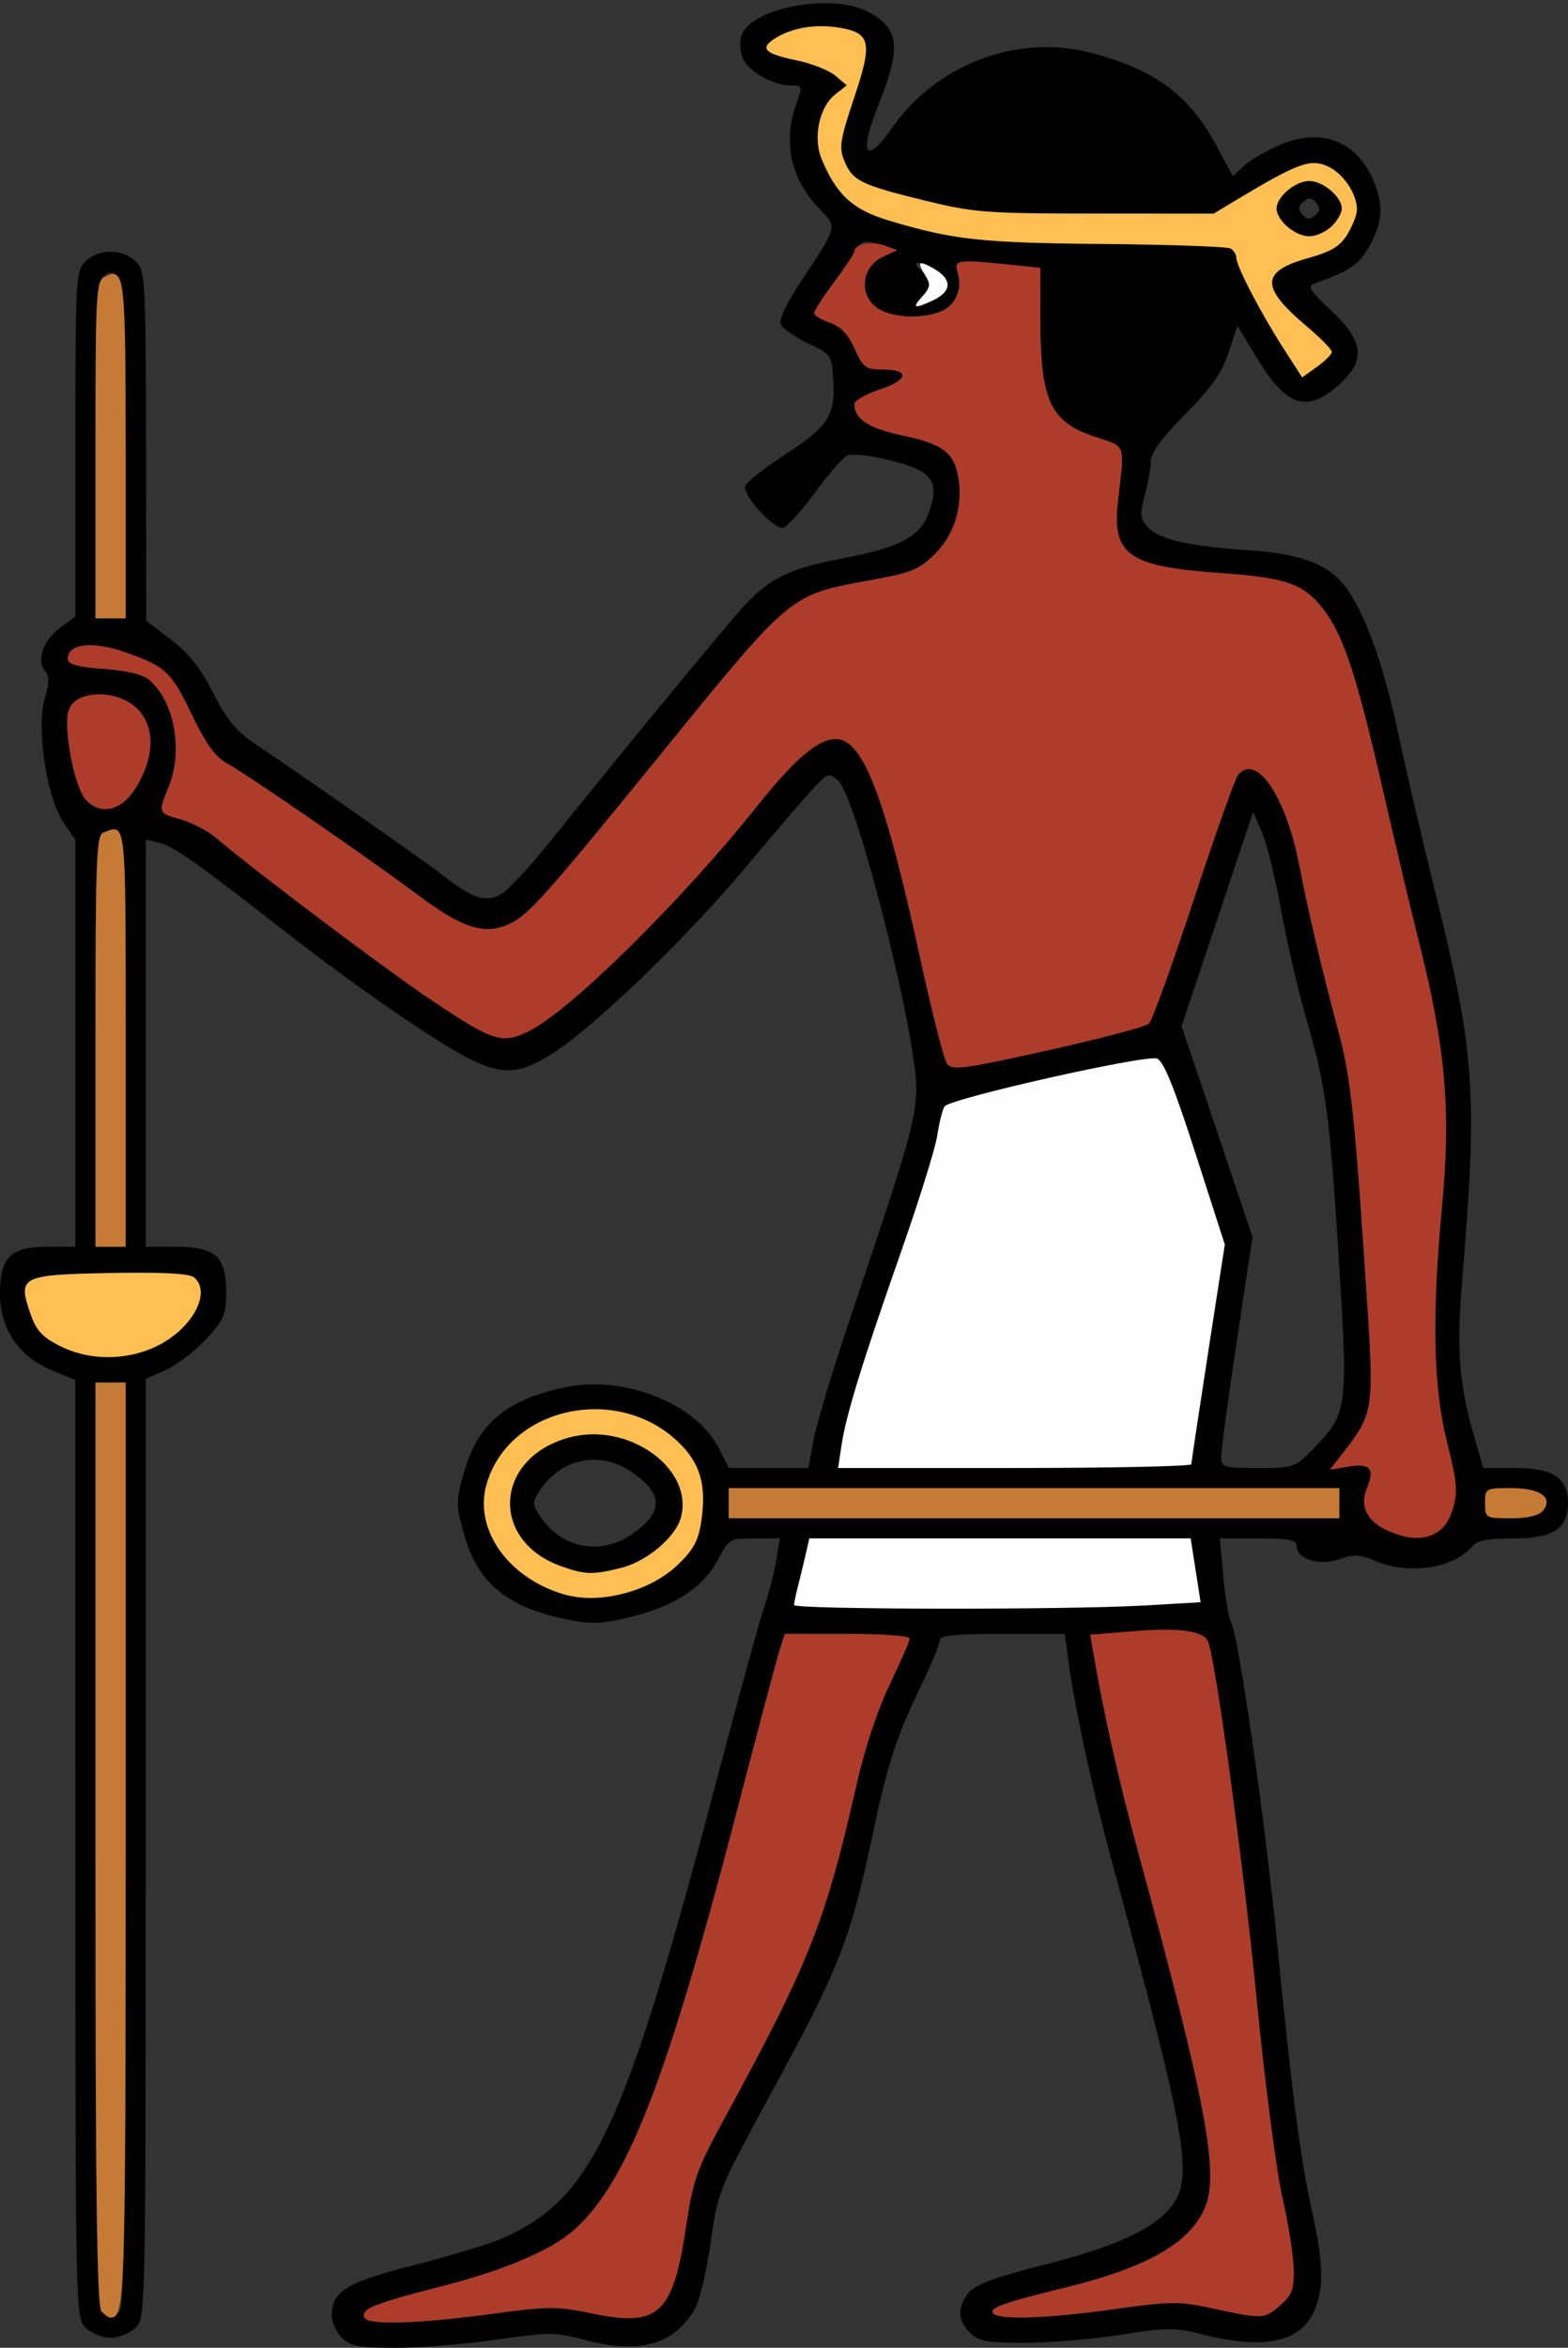 <?xml version="1.0" encoding="UTF-8" standalone="no"?>
<!DOCTYPE svg PUBLIC "-//W3C//DTD SVG 1.1//EN"
"http://www.w3.org/Graphics/SVG/1.1/DTD/svg11.dtd">
<svg width="401px" height="600px"
xmlns="http://www.w3.org/2000/svg" version="1.1">
<rect width="100%" height="100%" fill="#333333" stroke="none"/>
<g transform="translate(0000, 0000) scale(1, 1)">
<path fill="#000000" stroke="none" d="
M 87.40 597.43
C 85.98 596.02 84.83 593.47 84.83 591.79
C 84.83 585.55 88.45 583.34 106.06 578.83
C 115.24 576.48 125.35 573.42 128.53 572.00
C 151.57 561.83 159.71 544.42 183.29 454.90
C 188.59 434.80 193.98 415.14 195.29 411.21
C 196.59 407.28 198.06 401.61 198.55 398.61
L 199.45 393.15
L 192.93 393.15
C 186.62 393.15 186.34 393.31 183.78 398.30
C 180.15 405.43 172.69 410.43 161.67 413.13
C 153.68 415.09 151.38 415.18 144.72 413.81
C 129.85 410.74 122.45 404.72 118.91 392.85
C 116.50 384.68 116.50 383.63 118.91 375.46
C 122.45 363.58 129.85 357.57 144.72 354.50
C 159.64 351.42 178.02 358.72 183.78 370.01
L 186.41 375.16
L 196.58 375.16
L 206.75 375.16
L 208.10 367.77
C 208.84 363.71 213.57 348.24 218.58 333.40
C 232.07 293.54 234.07 286.59 234.33 278.80
C 234.75 265.77 219.17 203.88 214.38 199.55
C 211.91 197.32 211.71 197.41 207.13 202.45
C 204.55 205.30 196.93 214.19 190.22 222.19
C 175.81 239.37 153.09 261.35 142.32 268.55
C 133.64 274.34 129.39 274.87 121.29 271.19
C 113.55 267.67 91.72 252.75 73.05 238.18
C 49.89 220.11 44.52 216.33 40.67 215.37
L 37.27 214.51
L 37.27 266.57
L 37.27 318.63
L 44.98 318.63
C 55.10 318.63 57.84 321.10 57.84 330.22
C 57.84 335.96 57.27 337.28 52.72 342.22
C 49.91 345.26 45.28 348.81 42.44 350.09
L 37.27 352.42
L 37.27 472.36
C 37.27 590.58 37.23 592.33 34.70 594.86
C 33.28 596.29 30.42 597.43 28.28 597.43
C 26.13 597.43 23.28 596.29 21.85 594.86
C 19.32 592.33 19.28 590.57 19.28 472.48
L 19.27 352.68
L 13.37 350.25
C 4.86 346.75 0.00 339.64 0.00 330.64
C 0.00 321.25 2.66 318.63 12.21 318.63
L 19.28 318.63
L 19.28 266.65
L 19.28 214.68
L 16.21 210.14
C 11.94 203.86 9.23 185.88 11.44 178.50
C 12.65 174.49 12.66 172.83 11.50 171.44
C 9.25 168.75 11.09 163.59 15.44 160.38
L 19.28 157.54
L 19.28 113.46
C 19.28 71.09 19.38 69.28 21.85 66.81
C 25.15 63.51 31.40 63.51 34.70 66.81
C 37.17 69.28 37.27 71.14 37.35 114.03
L 37.41 158.67
L 43.76 163.50
C 48.35 167.00 51.32 170.75 54.51 177.06
C 57.73 183.47 60.38 186.80 64.47 189.56
C 79.31 199.59 109.11 220.45 113.18 223.64
C 120.65 229.52 124.14 230.70 127.96 228.66
C 129.76 227.69 135.41 221.67 140.53 215.27
C 157.37 194.20 186.58 158.75 190.69 154.41
C 197.18 147.55 202.08 145.25 215.87 142.63
C 230.56 139.82 235.59 137.02 237.77 130.41
C 240.45 122.33 238.02 119.85 224.68 116.96
C 221.36 116.24 217.77 115.99 216.72 116.39
C 215.67 116.80 211.87 121.13 208.31 126.01
C 204.74 130.91 201.07 134.90 200.13 134.90
C 197.43 134.90 189.79 126.31 190.60 124.19
C 191.00 123.15 195.38 119.67 200.33 116.47
C 211.73 109.09 213.61 106.30 213.11 97.45
C 212.71 90.66 212.66 90.58 206.57 87.69
C 203.19 86.09 200.08 83.90 199.65 82.82
C 199.21 81.66 201.28 77.25 204.63 72.22
C 214.29 57.67 214.18 58.14 209.68 53.50
C 202.26 45.84 200.14 36.41 203.62 26.66
C 205.31 21.94 205.27 21.84 202.21 21.84
C 197.97 21.84 191.89 18.54 190.14 15.29
C 189.36 13.81 189.07 11.18 189.51 9.42
C 191.34 2.18 212.43 -1.99 221.99 3.01
C 229.95 7.16 230.55 12.06 224.87 26.26
C 219.47 39.73 221.17 42.60 228.44 32.30
C 239.67 16.38 260.34 8.65 278.81 13.45
C 295.51 17.81 304.18 24.26 311.31 37.62
L 315.29 45.04
L 318.00 42.50
C 319.49 41.10 323.50 38.71 326.92 37.21
C 337.55 32.51 346.65 35.76 351.12 45.85
C 354.02 52.45 353.61 57.35 349.56 64.00
C 347.25 67.79 344.56 69.48 336.29 72.41
C 334.23 73.14 334.82 74.12 340.46 79.41
C 348.63 87.07 349.29 91.91 343.01 97.79
C 334.54 105.70 329.23 104.24 321.70 91.89
L 316.46 83.28
L 314.18 90.12
C 312.46 95.33 309.80 99.08 303.11 105.83
C 297.25 111.74 294.32 115.70 294.32 117.71
C 294.32 119.37 293.63 123.31 292.78 126.48
C 291.43 131.52 291.52 132.53 293.54 134.75
C 296.34 137.83 304.21 139.63 319.24 140.62
C 333.42 141.55 340.52 144.46 344.95 151.17
C 349.78 158.51 354.15 171.15 357.78 188.33
C 359.56 196.75 363.64 214.21 366.84 227.15
C 377.22 269.14 377.93 278.85 373.97 326.62
C 372.43 345.20 373.10 353.76 377.18 367.77
L 379.33 375.16
L 387.59 375.16
C 397.17 375.16 401.00 377.73 401.00 384.15
C 401.00 390.71 397.21 393.15 387.02 393.15
C 380.56 393.15 377.72 393.69 376.52 395.16
C 371.79 400.84 360.39 402.55 351.59 398.88
C 347.67 397.23 346.09 397.17 342.50 398.47
C 337.50 400.28 331.60 398.45 331.60 395.10
C 331.60 393.52 329.71 393.15 321.78 393.15
L 311.96 393.15
L 312.84 402.90
C 313.33 408.27 314.26 413.61 314.91 414.78
C 316.74 418.07 323.60 465.93 326.51 495.62
C 330.25 533.79 332.53 551.49 335.43 564.67
C 338.47 578.45 338.65 584.45 336.20 590.33
C 332.77 598.54 323.54 600.59 307.86 596.66
C 300.34 594.77 298.59 594.77 286.66 596.66
C 279.50 597.79 268.48 598.72 262.14 598.72
C 252.33 598.72 250.24 598.33 248.05 596.15
C 244.88 592.97 244.78 589.59 247.76 585.91
C 249.44 583.84 254.49 581.96 267.04 578.78
C 285.75 574.03 295.62 569.42 299.88 563.45
C 305.18 556.02 303.46 546.33 284.20 475.13
C 279.23 456.78 274.77 436.06 273.13 423.66
L 272.32 417.56
L 256.33 417.56
C 244.06 417.56 240.34 417.94 240.34 419.23
C 240.34 420.15 238.12 425.50 235.41 431.11
C 229.14 444.10 227.05 450.53 223.00 469.59
C 217.36 496.14 214.66 502.90 196.28 536.65
C 183.79 559.61 183.52 560.26 181.72 573.20
C 180.71 580.45 178.88 588.08 177.66 590.16
C 172.38 599.18 163.42 601.72 149.90 598.07
C 142.09 595.95 140.72 595.95 127.02 597.92
C 119.01 599.07 107.40 600.01 101.21 600.01
C 91.69 600.00 89.57 599.60 87.40 597.43
M 125.09 591.42
C 140.32 589.36 142.33 589.35 151.44 591.24
C 168.50 594.76 172.10 591.43 175.46 568.97
C 177.26 557.01 178.20 554.36 185.17 541.57
C 207.07 501.37 211.06 491.27 219.10 455.88
C 221.18 446.70 224.47 436.82 227.57 430.41
C 230.36 424.65 232.63 419.40 232.63 418.75
C 232.63 418.09 225.60 417.56 216.67 417.56
L 200.71 417.56
L 199.37 421.73
C 198.64 424.03 193.91 441.82 188.87 461.24
C 170.66 531.43 160.50 557.68 146.83 569.88
C 140.86 575.20 128.62 580.36 111.83 584.58
C 103.00 586.81 95.06 589.23 94.17 589.97
C 89.11 594.17 100.62 594.71 125.09 591.42
M 30.59 590.75
C 31.77 589.57 32.13 561.29 32.13 471.26
L 32.13 353.32
L 28.28 353.32
L 24.42 353.32
L 24.42 471.26
C 24.42 587.86 24.56 592.29 28.28 592.29
C 28.70 592.29 29.74 591.60 30.59 590.75
M 284.94 590.12
C 298.68 588.18 301.64 588.12 308.72 589.64
C 323.05 592.74 323.22 592.74 327.21 589.31
C 330.43 586.54 330.94 585.21 330.84 579.88
C 330.77 576.46 329.46 568.18 327.93 561.46
C 326.39 554.74 323.43 531.91 321.35 510.71
C 318.00 476.56 310.95 424.77 308.98 419.60
C 307.88 416.78 301.64 415.90 289.62 416.89
L 278.82 417.79
L 279.63 422.49
C 282.29 438.13 286.21 455.46 291.28 474.08
C 308.11 535.93 311.71 554.78 308.38 563.61
C 304.88 572.90 293.69 579.44 272.47 584.61
C 257.04 588.37 253.07 589.76 253.90 591.11
C 255.05 592.96 267.80 592.55 284.94 590.12
M 292.65 410.30
L 307.03 409.46
L 306.52 406.12
C 306.24 404.29 305.66 400.61 305.25 397.97
L 304.49 393.15
L 255.73 393.15
L 206.98 393.15
L 206.18 396.68
C 205.74 398.62 204.87 402.23 204.24 404.71
C 203.60 407.19 203.08 409.64 203.08 410.17
C 203.07 411.35 272.69 411.44 292.65 410.30
M 161.71 406.59
C 171.25 403.76 178.12 396.87 179.31 388.99
C 180.73 379.49 179.13 373.93 173.37 368.45
C 157.77 353.61 130.34 359.58 124.50 379.08
C 120.38 392.85 134.07 407.97 151.11 408.45
C 153.28 408.51 158.05 407.68 161.71 406.59
M 366.79 391.93
C 368.98 391.08 370.50 389.07 371.54 385.61
C 372.85 381.22 372.65 378.85 370.05 368.52
C 366.50 354.42 366.13 336.48 368.82 307.76
C 371.12 283.13 369.63 267.11 362.42 238.87
C 360.98 233.25 356.99 216.39 353.54 201.38
C 346.87 172.36 343.61 162.50 338.50 155.78
C 333.52 149.24 329.01 147.64 312.41 146.47
C 288.48 144.80 284.30 141.87 285.92 127.94
C 287.63 113.13 288.03 114.26 280.20 111.69
C 268.57 107.87 266.06 102.51 266.06 81.44
L 266.05 68.45
L 258.14 67.63
C 245.02 66.27 243.90 66.42 244.87 69.47
C 246.19 73.64 244.57 77.79 240.96 79.44
C 236.74 81.35 229.83 81.37 225.65 79.46
C 219.57 76.70 219.70 68.49 225.86 65.55
L 229.42 63.84
L 225.01 62.51
C 221.24 61.36 220.41 61.50 219.23 63.52
C 218.47 64.81 215.68 68.81 213.03 72.41
C 210.38 76.01 208.21 79.43 208.21 80.02
C 208.21 80.60 210.01 81.70 212.21 82.47
C 215.02 83.45 216.90 85.41 218.58 89.15
C 220.74 93.96 221.39 94.43 225.70 94.43
C 232.79 94.43 232.41 97.08 224.98 99.55
C 221.41 100.74 218.49 102.41 218.49 103.28
C 218.49 107.06 222.22 109.49 230.70 111.28
C 240.65 113.36 243.67 115.43 244.89 121.03
C 246.53 128.44 244.34 136.36 239.26 141.42
C 235.05 145.62 233.30 146.33 222.35 148.32
C 201.91 152.04 202.49 151.55 169.01 192.72
C 139.77 228.68 135.27 233.72 130.44 236.03
C 124.05 239.07 118.33 237.31 107.00 228.82
C 94.61 219.55 63.30 197.97 57.95 195.02
C 55.12 193.46 52.63 190.06 49.34 183.21
C 43.75 171.60 42.58 170.48 32.41 166.82
C 23.91 163.76 17.35 164.42 17.35 168.33
C 17.35 169.77 19.63 170.42 26.62 170.96
C 32.92 171.44 36.71 172.41 38.42 173.96
C 44.75 179.69 46.86 192.15 43.06 201.26
C 40.40 207.65 40.47 207.87 46.28 209.42
C 49.12 210.19 53.31 212.43 55.60 214.39
C 64.56 222.10 98.94 247.99 110.31 255.58
C 126.29 266.25 128.35 266.90 135.26 263.51
C 145.77 258.35 174.42 230.12 193.70 205.91
C 203.21 193.98 209.20 188.88 213.74 188.87
C 220.70 188.85 226.32 203.45 235.38 245.11
C 238.34 258.75 241.41 270.78 242.21 271.86
C 243.48 273.60 246.50 273.19 268.01 268.42
C 281.42 265.44 293.05 262.37 293.85 261.58
C 294.65 260.81 299.79 246.59 305.26 229.98
C 310.75 213.37 315.83 199.04 316.56 198.12
C 321.20 192.27 328.81 203.33 332.23 220.90
C 334.63 233.29 337.86 246.96 342.43 264.13
C 345.52 275.67 346.56 285.69 349.73 334.34
C 351.38 359.56 351.07 361.48 344.04 370.55
L 340.14 375.57
L 344.85 374.81
C 350.44 373.90 351.66 375.30 349.60 380.26
C 347.64 385.00 349.58 388.86 355.15 391.27
C 360.05 393.40 362.52 393.55 366.79 391.93
M 342.52 384.15
L 342.52 380.30
L 264.44 380.30
L 186.36 380.30
L 186.36 384.15
L 186.36 388.01
L 264.44 388.01
L 342.52 388.01
L 342.52 384.15
M 394.57 386.08
C 397.35 382.74 393.91 380.30 386.39 380.30
C 379.92 380.30 379.79 380.38 379.79 384.15
C 379.79 387.93 379.92 388.01 386.39 388.01
C 390.68 388.01 393.53 387.34 394.57 386.08
M 304.66 374.20
C 304.68 373.67 306.62 360.82 308.96 345.64
L 313.23 318.05
L 305.69 294.66
C 300.18 277.55 297.52 271.05 295.85 270.53
C 292.70 269.52 242.77 280.79 241.55 282.77
C 241.01 283.64 240.18 286.99 239.70 290.20
C 239.21 293.41 235.06 306.76 230.46 319.86
C 220.41 348.50 216.39 361.58 215.22 369.34
L 214.34 375.16
L 259.48 375.16
C 284.30 375.16 304.63 374.72 304.66 374.20
M 335.77 370.34
C 344.59 361.30 344.77 360.05 342.53 324.06
C 340.09 284.97 339.15 277.85 334.21 260.81
C 332.05 253.39 329.08 240.67 327.61 232.55
C 326.15 224.43 323.95 215.46 322.72 212.63
L 320.48 207.49
L 311.33 234.87
L 302.18 262.27
L 311.25 289.18
L 320.31 316.09
L 316.30 342.73
C 314.09 357.39 312.29 370.68 312.30 372.27
C 312.32 375.01 312.83 375.16 321.70 375.16
C 330.84 375.16 331.18 375.04 335.77 370.34
M 39.25 344.48
C 48.67 340.20 54.34 330.37 49.64 326.47
C 48.42 325.45 41.60 325.09 28.24 325.34
C 5.40 325.76 4.49 326.21 7.74 335.61
C 9.27 340.05 10.76 341.68 15.37 344.00
C 22.45 347.58 32.03 347.77 39.25 344.48
M 32.13 265.31
C 32.13 208.79 32.32 210.53 26.45 212.78
C 24.65 213.47 24.42 219.37 24.42 266.09
L 24.42 318.63
L 28.28 318.63
L 32.13 318.63
L 32.13 265.31
M 30.92 205.53
C 34.35 203.69 38.56 195.01 38.56 189.73
C 38.56 181.39 30.92 175.95 21.97 177.92
C 17.12 178.99 16.22 182.65 18.12 193.55
C 20.14 205.14 24.33 209.05 30.92 205.53
M 32.13 115.14
C 32.13 78.59 31.85 72.03 30.20 70.66
C 28.66 69.39 27.89 69.39 26.35 70.66
C 24.70 72.03 24.42 78.59 24.42 115.14
L 24.42 158.03
L 28.28 158.03
L 32.13 158.03
L 32.13 115.14
M 340.59 89.92
C 340.59 89.31 337.65 86.33 334.05 83.29
C 322.32 73.40 322.41 69.37 334.39 66.00
C 340.50 64.29 342.69 62.97 344.59 59.86
C 345.93 57.67 347.01 54.85 347.02 53.58
C 347.02 49.37 343.34 44.07 339.24 42.37
C 334.92 40.59 331.66 41.82 316.17 51.12
L 310.39 54.60
L 280.19 54.59
C 252.05 54.57 249.06 54.33 236.42 51.24
C 220.11 47.23 218.03 46.20 215.95 41.18
C 214.52 37.72 214.79 35.90 218.40 25.10
C 223.30 10.51 222.76 8.31 214.01 7.00
C 207.62 6.04 202.63 6.93 198.21 9.78
C 194.19 12.39 195.47 13.71 203.70 15.42
C 207.54 16.21 212.02 17.97 213.64 19.34
L 216.57 21.80
L 213.60 24.14
C 209.50 27.35 207.86 35.23 210.15 40.70
C 213.94 49.79 218.12 53.60 227.25 56.34
C 243.83 61.31 250.91 62.08 282.29 62.35
C 299.36 62.51 313.96 63.02 314.75 63.51
C 315.53 64.00 316.19 65.07 316.19 65.92
C 316.21 68.06 322.52 80.16 328.23 89.01
L 333.01 96.44
L 336.80 93.74
C 338.88 92.26 340.59 90.54 340.59 89.92
M 238.29 76.91
C 243.77 74.42 243.66 71.18 237.98 68.18
C 234.42 66.31 233.03 67.05 235.82 69.35
C 238.33 71.43 238.29 73.10 235.65 76.02
C 233.18 78.75 233.81 78.95 238.29 76.91"/>
<path fill="#000000" stroke="none" d="
M 143.51 400.27
C 125.09 393.70 126.44 372.51 145.61 367.35
C 160.61 363.31 177.33 375.16 174.20 387.62
C 172.92 392.72 165.55 399.01 158.90 400.68
C 151.62 402.51 149.66 402.46 143.51 400.27
M 161.89 391.90
C 169.65 386.38 169.65 381.93 161.89 376.41
C 153.74 370.61 143.56 372.53 138.09 380.88
C 136.08 383.94 136.08 384.37 138.09 387.43
C 143.56 395.78 153.74 397.70 161.89 391.90"/>
<path fill="#000000" stroke="none" d="
M 329.03 57.82
C 327.61 56.40 326.46 54.39 326.46 53.32
C 326.46 50.31 331.26 46.25 334.81 46.25
C 338.36 46.25 343.16 50.31 343.16 53.32
C 343.16 56.33 338.36 60.39 334.81 60.39
C 333.04 60.39 330.44 59.23 329.03 57.82
M 336.58 51.84
C 335.46 50.49 334.69 50.43 333.33 51.55
C 331.98 52.66 331.92 53.43 333.04 54.80
C 334.15 56.15 334.92 56.21 336.29 55.09
C 337.64 53.97 337.70 53.20 336.58 51.84"/>
<path fill="#ffbf53" stroke="none" d="
M 143.94 407.37
C 129.62 403.00 121.06 390.55 124.50 379.08
C 130.34 359.58 157.77 353.61 173.37 368.45
C 179.13 373.93 180.73 379.49 179.31 388.99
C 178.60 393.75 177.31 396.10 173.38 399.84
C 165.98 406.88 153.14 410.16 143.94 407.37
M 158.90 400.68
C 165.55 399.01 172.92 392.72 174.20 387.62
C 177.33 375.16 160.61 363.31 145.61 367.35
C 126.44 372.51 125.09 393.70 143.51 400.27
C 149.66 402.46 151.62 402.51 158.90 400.68"/>
<path fill="#ffbf53" stroke="none" d="
M 15.37 344.00
C 10.76 341.68 9.27 340.05 7.74 335.61
C 4.49 326.21 5.40 325.76 28.24 325.34
C 41.60 325.09 48.42 325.45 49.64 326.47
C 52.43 328.78 51.73 333.47 47.93 337.99
C 40.50 346.81 26.18 349.45 15.37 344.00"/>
<path fill="#ffbf53" stroke="none" d="
M 328.23 89.01
C 322.52 80.16 316.21 68.06 316.19 65.92
C 316.19 65.07 315.53 64.00 314.75 63.51
C 313.96 63.02 299.36 62.51 282.29 62.35
C 250.91 62.08 243.83 61.31 227.25 56.34
C 218.12 53.60 213.94 49.79 210.15 40.70
C 207.86 35.23 209.50 27.35 213.60 24.14
L 216.57 21.80
L 213.64 19.34
C 212.02 17.97 207.54 16.21 203.70 15.42
C 195.49 13.71 194.18 12.37 198.21 9.82
C 202.44 7.13 208.79 6.08 214.68 7.08
C 222.70 8.43 223.18 10.83 218.40 25.10
C 214.79 35.90 214.52 37.72 215.95 41.18
C 218.03 46.20 220.11 47.23 236.42 51.24
C 249.06 54.33 252.05 54.57 280.19 54.59
L 310.39 54.60
L 316.17 51.12
C 331.66 41.82 334.92 40.59 339.24 42.37
C 343.34 44.07 347.02 49.37 347.02 53.58
C 347.01 54.85 345.93 57.67 344.59 59.86
C 342.69 62.97 340.50 64.29 334.39 66.00
C 322.41 69.37 322.32 73.40 334.05 83.29
C 337.65 86.33 340.59 89.31 340.59 89.92
C 340.59 90.54 338.88 92.26 336.80 93.74
L 333.01 96.44
L 328.23 89.01
M 340.59 57.82
C 342.01 56.40 343.16 54.39 343.16 53.32
C 343.16 50.31 338.36 46.25 334.81 46.25
C 331.26 46.25 326.46 50.31 326.46 53.32
C 326.46 56.33 331.26 60.39 334.81 60.39
C 336.58 60.39 339.18 59.23 340.59 57.82"/>
<path fill="#ae3c2a" stroke="none" d="
M 93.27 592.43
C 91.93 590.27 95.85 588.62 111.83 584.58
C 128.62 580.36 140.86 575.20 146.83 569.88
C 160.50 557.68 170.66 531.43 188.87 461.24
C 193.91 441.82 198.64 424.03 199.37 421.73
L 200.71 417.56
L 216.67 417.56
C 225.60 417.56 232.63 418.09 232.63 418.75
C 232.63 419.40 230.36 424.65 227.57 430.41
C 224.47 436.82 221.18 446.70 219.10 455.88
C 211.06 491.27 207.07 501.37 185.17 541.57
C 178.20 554.36 177.26 557.01 175.46 568.97
C 172.10 591.43 168.50 594.76 151.44 591.24
C 142.33 589.35 140.32 589.36 125.09 591.42
C 107.18 593.82 94.39 594.23 93.27 592.43"/>
<path fill="#ae3c2a" stroke="none" d="
M 253.90 591.11
C 253.07 589.76 257.04 588.37 272.47 584.61
C 293.69 579.44 304.88 572.90 308.38 563.61
C 311.71 554.78 308.11 535.93 291.28 474.08
C 286.21 455.46 282.29 438.13 279.63 422.49
L 278.82 417.79
L 289.62 416.89
C 301.64 415.90 307.88 416.78 308.98 419.60
C 310.95 424.77 318.00 476.56 321.35 510.71
C 323.43 531.91 326.39 554.74 327.93 561.46
C 329.46 568.18 330.77 576.46 330.84 579.88
C 330.94 585.21 330.43 586.54 327.21 589.31
C 323.22 592.74 323.05 592.74 308.72 589.64
C 301.64 588.12 298.68 588.18 284.94 590.12
C 267.80 592.55 255.05 592.96 253.90 591.11"/>
<path fill="#ae3c2a" stroke="none" d="
M 355.15 391.27
C 349.58 388.86 347.64 385.00 349.60 380.26
C 351.66 375.30 350.44 373.90 344.85 374.81
L 340.14 375.57
L 344.04 370.55
C 351.07 361.48 351.38 359.56 349.73 334.34
C 346.56 285.69 345.52 275.67 342.43 264.13
C 337.86 246.96 334.63 233.29 332.23 220.90
C 328.81 203.33 321.20 192.27 316.56 198.12
C 315.83 199.04 310.75 213.37 305.26 229.98
C 299.79 246.59 294.65 260.81 293.85 261.58
C 293.05 262.37 281.42 265.44 268.01 268.42
C 246.50 273.19 243.48 273.60 242.21 271.86
C 241.41 270.78 238.34 258.75 235.38 245.11
C 226.32 203.45 220.70 188.85 213.74 188.87
C 209.20 188.88 203.21 193.98 193.70 205.91
C 174.42 230.12 145.77 258.35 135.26 263.51
C 128.35 266.90 126.29 266.25 110.31 255.58
C 98.94 247.99 64.56 222.10 55.60 214.39
C 53.31 212.43 49.12 210.19 46.28 209.42
C 40.47 207.87 40.40 207.65 43.06 201.26
C 46.86 192.15 44.75 179.69 38.42 173.96
C 36.71 172.41 32.92 171.44 26.62 170.96
C 19.63 170.42 17.35 169.77 17.35 168.33
C 17.35 164.42 23.91 163.76 32.41 166.82
C 42.58 170.48 43.75 171.60 49.34 183.21
C 52.63 190.06 55.12 193.46 57.95 195.02
C 63.30 197.97 94.61 219.55 107.00 228.82
C 118.33 237.31 124.05 239.07 130.44 236.03
C 135.27 233.72 139.77 228.68 169.01 192.72
C 202.49 151.55 201.91 152.04 222.35 148.32
C 233.30 146.33 235.05 145.62 239.26 141.42
C 244.34 136.36 246.53 128.44 244.89 121.03
C 243.67 115.43 240.65 113.36 230.70 111.28
C 222.22 109.49 218.49 107.06 218.49 103.28
C 218.49 102.41 221.41 100.74 224.98 99.55
C 232.41 97.08 232.79 94.43 225.70 94.43
C 221.39 94.43 220.74 93.96 218.58 89.15
C 216.90 85.41 215.02 83.45 212.21 82.47
C 210.01 81.70 208.21 80.60 208.21 80.02
C 208.21 79.43 210.53 75.87 213.35 72.10
C 216.18 68.34 218.49 64.78 218.49 64.20
C 218.49 62.39 223.09 61.55 226.35 62.78
L 229.42 63.94
L 225.86 65.60
C 219.70 68.45 219.57 76.70 225.65 79.46
C 229.83 81.37 236.74 81.35 240.96 79.44
C 244.57 77.79 246.19 73.64 244.87 69.47
C 243.90 66.42 245.02 66.27 258.14 67.63
L 266.05 68.45
L 266.06 81.44
C 266.06 102.51 268.57 107.87 280.20 111.69
C 288.03 114.26 287.63 113.13 285.92 127.94
C 284.30 141.87 288.48 144.80 312.41 146.47
C 329.01 147.64 333.52 149.24 338.50 155.78
C 343.61 162.50 346.87 172.36 353.54 201.38
C 356.99 216.39 360.98 233.25 362.42 238.87
C 369.63 267.11 371.12 283.13 368.82 307.76
C 366.13 336.48 366.50 354.42 370.05 368.52
C 372.65 378.85 372.85 381.22 371.54 385.61
C 369.37 392.85 363.47 394.90 355.15 391.27"/>
<path fill="#ae3c2a" stroke="none" d="
M 22.00 204.44
C 19.25 201.69 16.22 186.75 17.44 181.90
C 18.96 175.88 31.18 175.99 35.97 182.07
C 39.26 186.26 39.28 192.71 35.99 199.16
C 32.05 206.85 26.51 208.95 22.00 204.44"/>
<path fill="#fefefe" stroke="none" d="
M 203.08 410.17
C 203.08 409.64 203.60 407.19 204.24 404.71
C 204.87 402.23 205.74 398.62 206.18 396.68
L 206.98 393.15
L 255.73 393.15
L 304.49 393.15
L 305.25 397.97
C 305.66 400.61 306.24 404.29 306.52 406.12
L 307.03 409.46
L 292.65 410.30
C 272.69 411.44 203.07 411.35 203.08 410.17"/>
<path fill="#fefefe" stroke="none" d="
M 215.22 369.34
C 216.39 361.58 220.41 348.50 230.46 319.86
C 235.06 306.76 239.21 293.41 239.70 290.20
C 240.18 286.99 241.01 283.64 241.55 282.77
C 242.77 280.79 292.70 269.52 295.85 270.53
C 297.52 271.05 300.18 277.55 305.69 294.66
L 313.23 318.05
L 308.96 345.64
C 306.62 360.82 304.68 373.67 304.66 374.20
C 304.63 374.72 284.30 375.16 259.48 375.16
L 214.34 375.16
L 215.22 369.34"/>
<path fill="#fefefe" stroke="none" d="
M 235.91 75.73
C 237.88 73.55 238.03 72.66 236.76 70.61
C 234.52 67.04 234.82 66.51 238.09 68.24
C 243.66 71.18 243.74 74.43 238.29 76.91
C 233.71 79.00 233.18 78.73 235.91 75.73"/>
<path fill="#c57a36" stroke="none" d="
M 25.96 590.75
C 24.78 589.57 24.42 561.29 24.42 471.26
L 24.42 353.32
L 28.28 353.32
L 32.13 353.32
L 32.13 471.26
C 32.13 587.86 31.99 592.29 28.28 592.29
C 27.85 592.29 26.81 591.60 25.96 590.75"/>
<path fill="#c57a36" stroke="none" d="
M 186.36 384.15
L 186.36 380.30
L 264.44 380.30
L 342.52 380.30
L 342.52 384.15
L 342.52 388.01
L 264.44 388.01
L 186.36 388.01
L 186.36 384.15"/>
<path fill="#c57a36" stroke="none" d="
M 379.79 384.15
C 379.79 380.38 379.92 380.30 386.39 380.30
C 393.91 380.30 397.35 382.74 394.57 386.08
C 393.53 387.34 390.68 388.01 386.39 388.01
C 379.92 388.01 379.79 387.93 379.79 384.15"/>
<path fill="#c57a36" stroke="none" d="
M 24.42 266.09
C 24.42 219.37 24.65 213.47 26.45 212.78
C 32.32 210.53 32.13 208.79 32.13 265.31
L 32.13 318.63
L 28.28 318.63
L 24.42 318.63
L 24.42 266.09"/>
<path fill="#c57a36" stroke="none" d="
M 24.42 115.04
C 24.42 74.54 24.56 71.96 26.80 70.77
C 31.84 68.07 32.13 70.54 32.13 115.25
L 32.13 158.03
L 28.28 158.03
L 24.42 158.03
L 24.42 115.04"/>
</g>
</svg>
